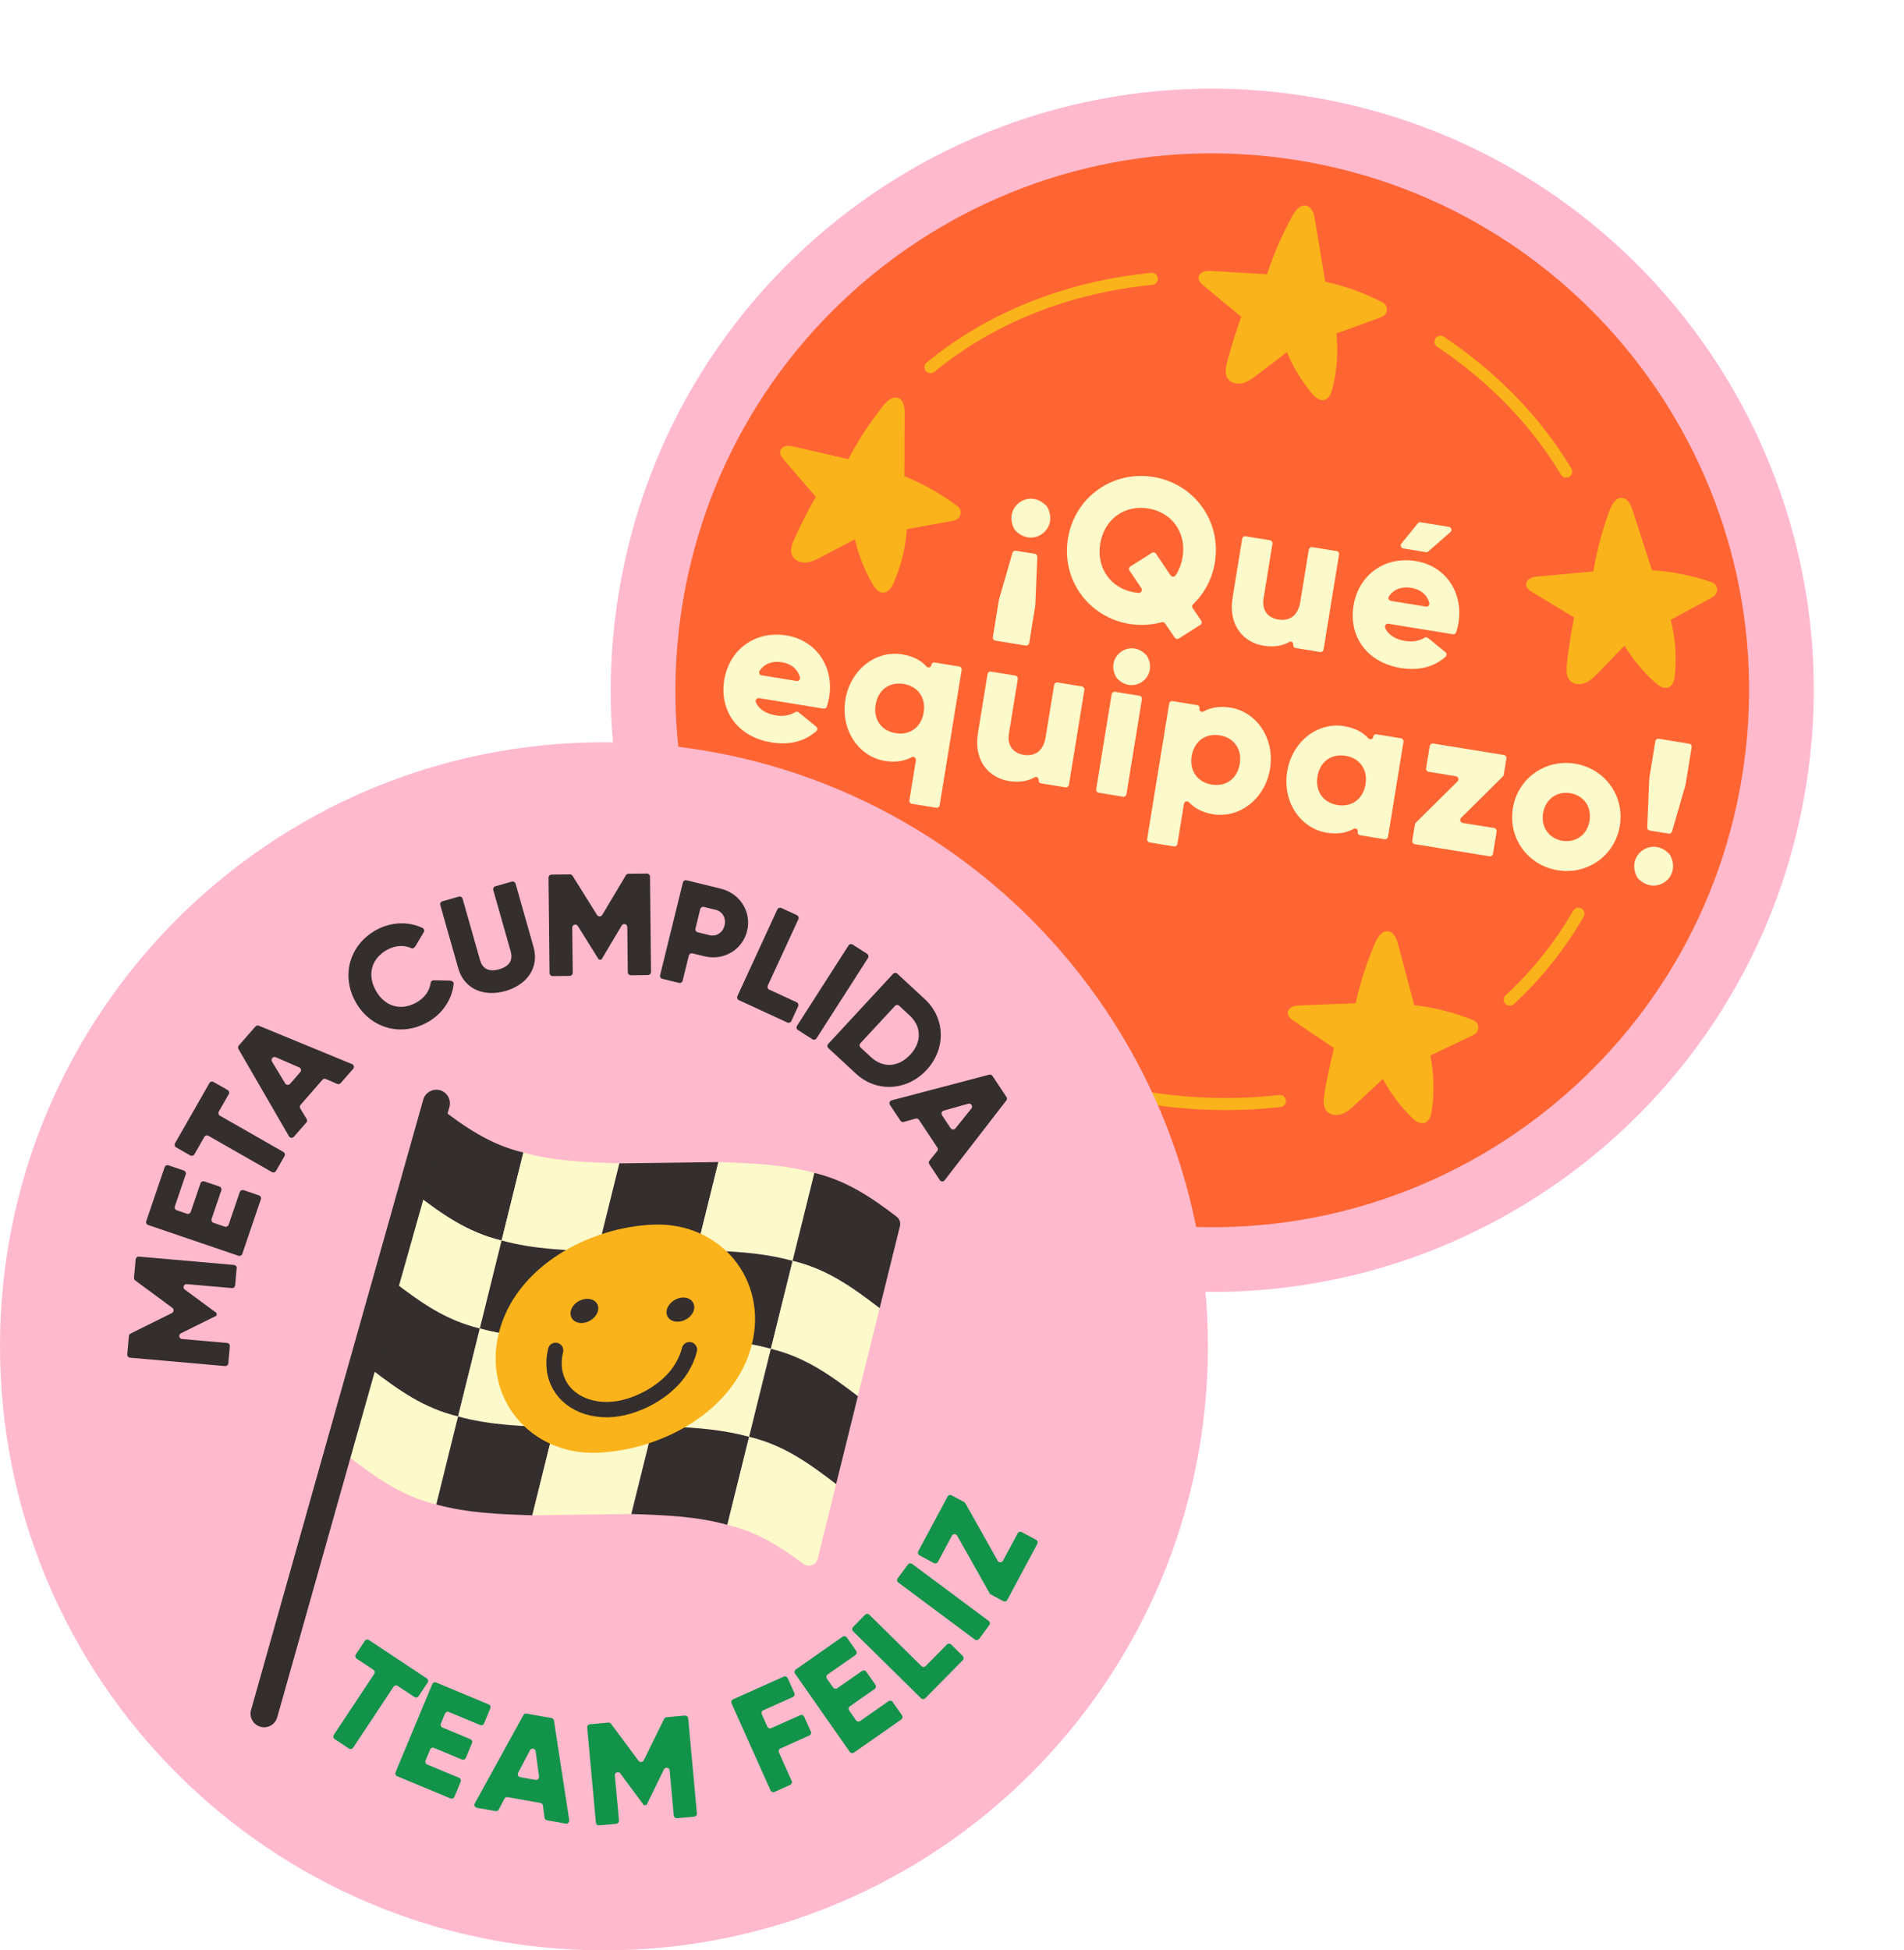 <svg width="372" height="381" viewBox="0 0 372 381" fill="none" xmlns="http://www.w3.org/2000/svg">
<g clip-path="url(#clip0_61_793)">
<path d="M217.989 250.837C282.049 261.252 342.422 217.764 352.837 153.705C363.251 89.646 319.764 29.272 255.705 18.858C191.645 8.443 131.272 51.93 120.857 115.99C110.442 180.049 153.93 240.422 217.989 250.837Z" fill="#FFB9CD"/>
<path d="M220.017 238.362C277.187 247.657 331.067 208.847 340.362 151.677C349.656 94.507 310.846 40.627 253.676 31.332C196.506 22.038 142.626 60.848 133.332 118.018C124.037 175.188 162.847 229.068 220.017 238.362Z" fill="#FF6533"/>
<path d="M204.609 99.027C206.984 103.383 201.697 107.197 198.311 103.563C198.271 103.52 198.232 103.466 198.204 103.414C195.83 99.052 201.122 95.245 204.502 98.878C204.543 98.921 204.581 98.975 204.609 99.027ZM202.67 108.79L202.275 118.285C202.275 118.285 202.268 118.332 202.264 118.355L201.082 125.628C201.03 125.947 200.726 126.165 200.407 126.113L194.469 125.148C194.15 125.096 193.931 124.793 193.983 124.474L195.165 117.201C195.165 117.201 195.173 117.155 195.177 117.131L197.81 107.999C197.892 107.715 198.177 107.535 198.467 107.582L202.167 108.184C202.463 108.232 202.671 108.492 202.659 108.788L202.67 108.79Z" fill="#FCF9CA"/>
<path d="M233.022 118.79L234.683 121.239C234.871 121.513 234.792 121.888 234.513 122.068L230.319 124.726C230.053 124.897 229.696 124.821 229.518 124.56L227.624 121.782C227.485 121.575 227.226 121.485 226.983 121.553C225.009 122.089 222.853 122.238 220.673 121.884C212.745 120.595 207.332 113.322 208.653 105.197C209.974 97.071 217.412 91.888 225.34 93.176C233.268 94.465 238.681 101.739 237.36 109.864C236.826 113.152 235.281 115.949 233.102 118.041C232.891 118.239 232.851 118.56 233.015 118.795L233.022 118.79ZM223.005 114.899L220.686 111.475C220.499 111.2 220.578 110.826 220.856 110.651L225.05 107.993C225.316 107.822 225.673 107.898 225.851 108.159L228.709 112.398C228.945 112.746 229.462 112.747 229.692 112.397C230.35 111.385 230.83 110.195 231.051 108.832C231.853 103.903 228.835 100.055 224.341 99.324C219.846 98.593 215.765 101.287 214.963 106.217C214.162 111.146 217.18 114.994 221.674 115.725C221.941 115.768 222.204 115.799 222.469 115.818C222.962 115.857 223.278 115.307 222.999 114.898L223.005 114.899Z" fill="#FCF9CA"/>
<path d="M261.618 108.325L258.601 126.883C258.549 127.202 258.246 127.421 257.927 127.369L253.125 126.588C252.829 126.54 252.63 126.264 252.678 125.968C252.75 125.527 252.276 125.182 251.888 125.411C250.605 126.161 248.877 126.463 246.865 126.136C242.881 125.488 239.956 122.096 240.821 116.772L242.695 105.248C242.747 104.929 243.05 104.711 243.369 104.763L248.125 105.536C248.444 105.588 248.662 105.891 248.61 106.21L246.877 116.87C246.479 119.317 247.83 120.709 249.727 121.018C251.896 121.37 253.598 120.349 254.052 117.554L255.708 107.37C255.76 107.051 256.063 106.833 256.382 106.884L261.138 107.658C261.457 107.709 261.675 108.013 261.623 108.332L261.618 108.325Z" fill="#FCF9CA"/>
<path d="M274.616 125.225C276.06 125.46 277.394 125.165 278.324 124.572C278.53 124.439 278.799 124.47 278.988 124.62L282.411 127.403C282.701 127.635 282.696 128.068 282.418 128.315C280.115 130.322 277.156 131.061 273.676 130.495C266.931 129.399 263.493 124.184 264.448 118.31C265.403 112.435 270.397 108.592 276.632 109.605C282.391 110.541 285.923 115.688 284.955 121.644C284.848 122.299 284.699 122.924 284.497 123.51C284.405 123.781 284.129 123.938 283.845 123.892L271.266 121.847C270.808 121.772 270.44 122.242 270.633 122.667C271.316 124.177 272.801 124.93 274.616 125.225ZM278.585 118.501C279.019 118.571 279.367 118.157 279.239 117.732C278.713 115.956 277.277 115.085 275.745 114.836C273.82 114.523 272.308 115.111 271.362 116.499C271.127 116.848 271.353 117.319 271.765 117.386L278.585 118.495L278.585 118.501ZM278.577 107.856L274.169 107.139C273.723 107.067 273.523 106.54 273.806 106.187L277.009 102.231C277.143 102.069 277.352 101.99 277.561 102.024L283.088 102.922C283.581 103.002 283.754 103.62 283.38 103.946L279.057 107.72C278.926 107.835 278.751 107.884 278.577 107.856Z" fill="#FCF9CA"/>
<path d="M151.667 139.762C153.111 139.997 154.445 139.702 155.375 139.109C155.581 138.976 155.85 139.007 156.039 139.157L159.462 141.94C159.752 142.172 159.747 142.606 159.469 142.852C157.166 144.859 154.207 145.598 150.727 145.032C143.982 143.936 140.544 138.722 141.499 132.847C142.454 126.972 147.448 123.129 153.683 124.142C159.442 125.079 162.974 130.225 162.006 136.181C161.899 136.836 161.744 137.46 161.548 138.047C161.456 138.318 161.18 138.475 160.896 138.429L148.317 136.384C147.859 136.309 147.491 136.779 147.684 137.204C148.367 138.714 149.852 139.467 151.667 139.762ZM155.635 133.038C156.07 133.108 156.418 132.695 156.29 132.269C155.764 130.493 154.328 129.622 152.796 129.374C150.871 129.06 149.359 129.648 148.413 131.036C148.178 131.385 148.404 131.856 148.816 131.923L155.636 133.032L155.635 133.038Z" fill="#FCF9CA"/>
<path d="M187.89 130.864L183.59 157.31C183.539 157.629 183.235 157.848 182.916 157.796L178.161 157.023C177.842 156.971 177.623 156.667 177.675 156.348L178.946 148.531C179.025 148.043 178.517 147.693 178.086 147.926C176.694 148.688 174.968 148.979 172.898 148.643C167.73 147.803 164.211 142.575 165.166 136.7C166.121 130.825 171.115 126.982 176.283 127.822C178.394 128.166 179.964 129.016 181.043 130.216C181.345 130.55 181.896 130.384 181.968 129.943L181.981 129.862C182.029 129.566 182.306 129.367 182.601 129.415L187.403 130.196C187.722 130.248 187.941 130.551 187.889 130.87L187.89 130.864ZM180.466 139.182C180.947 136.224 179.277 134.048 176.557 133.606C173.837 133.163 171.563 134.699 171.082 137.656C170.601 140.614 172.273 142.785 174.992 143.227C177.712 143.669 179.986 142.134 180.466 139.182Z" fill="#FCF9CA"/>
<path d="M211.865 134.762L208.847 153.321C208.796 153.64 208.492 153.858 208.173 153.806L203.371 153.026C203.075 152.978 202.876 152.701 202.924 152.405C202.996 151.965 202.522 151.62 202.134 151.848C200.851 152.598 199.123 152.901 197.111 152.573C193.127 151.926 190.202 148.533 191.067 143.209L192.941 131.686C192.993 131.367 193.296 131.148 193.615 131.2L198.371 131.973C198.69 132.025 198.908 132.328 198.856 132.647L197.123 143.307C196.725 145.754 198.077 147.147 199.973 147.455C202.142 147.808 203.844 146.787 204.298 143.991L205.954 133.807C206.006 133.488 206.309 133.27 206.628 133.322L211.384 134.095C211.703 134.147 211.921 134.45 211.869 134.769L211.865 134.762Z" fill="#FCF9CA"/>
<path d="M218.09 132.316C215.778 128.231 220.875 124.56 224.018 128.041C224.053 128.082 224.087 128.13 224.115 128.176C226.427 132.26 221.33 135.932 218.187 132.451C218.152 132.409 218.118 132.362 218.09 132.316ZM217.863 135.142L222.619 135.915C222.937 135.967 223.156 136.271 223.104 136.59L220.087 155.148C220.035 155.467 219.732 155.685 219.413 155.634L214.657 154.86C214.338 154.809 214.12 154.505 214.171 154.186L217.189 135.628C217.241 135.309 217.544 135.09 217.863 135.142Z" fill="#FCF9CA"/>
<path d="M248.134 150.183C247.179 156.058 242.185 159.901 237.018 159.061C234.947 158.725 233.408 157.903 232.324 156.739C231.989 156.381 231.396 156.552 231.316 157.039L230.045 164.857C229.993 165.176 229.69 165.394 229.371 165.342L224.616 164.569C224.297 164.517 224.078 164.214 224.13 163.895L228.429 137.449C228.481 137.13 228.785 136.912 229.104 136.964L233.906 137.744C234.201 137.793 234.401 138.069 234.352 138.365L234.339 138.446C234.267 138.892 234.737 139.219 235.131 138.997C236.54 138.202 238.293 137.892 240.404 138.235C245.571 139.075 249.09 144.303 248.135 150.178L248.134 150.183ZM242.219 149.222C242.7 146.264 241.03 144.088 238.31 143.645C235.59 143.203 233.316 144.738 232.835 147.696C232.354 150.654 234.026 152.824 236.745 153.267C239.465 153.709 241.739 152.174 242.219 149.222Z" fill="#FCF9CA"/>
<path d="M274.209 144.898L271.192 163.457C271.14 163.776 270.837 163.994 270.518 163.942L265.716 163.162C265.42 163.113 265.221 162.837 265.269 162.541L265.282 162.46C265.355 162.014 264.884 161.687 264.491 161.909C263.082 162.704 261.329 163.014 259.218 162.671C254.051 161.831 250.531 156.603 251.486 150.728C252.441 144.853 257.436 141.01 262.603 141.85C264.714 142.194 266.284 143.044 267.363 144.244C267.666 144.578 268.217 144.412 268.288 143.971L268.301 143.89C268.35 143.594 268.626 143.395 268.922 143.443L273.724 144.224C274.043 144.276 274.261 144.579 274.209 144.898ZM266.791 153.217C267.272 150.259 265.602 148.082 262.882 147.64C260.162 147.198 257.888 148.733 257.408 151.691C256.927 154.649 258.598 156.819 261.318 157.262C264.038 157.704 266.311 156.169 266.791 153.217Z" fill="#FCF9CA"/>
<path d="M292.408 162.429L291.699 166.791C291.647 167.11 291.344 167.328 291.025 167.276L276.41 164.9C276.091 164.848 275.873 164.545 275.925 164.226L276.44 161.054C276.46 160.932 276.521 160.817 276.606 160.729L284.774 152.634C285.115 152.297 284.924 151.712 284.454 151.636L279.113 150.767C278.794 150.715 278.575 150.412 278.627 150.093L279.336 145.732C279.388 145.413 279.691 145.194 280.01 145.246L293.836 147.494C294.155 147.546 294.374 147.849 294.322 148.168L293.806 151.34C293.787 151.462 293.726 151.577 293.64 151.665L285.473 159.76C285.132 160.098 285.323 160.682 285.793 160.759L291.923 161.755C292.242 161.807 292.46 162.11 292.408 162.429Z" fill="#FCF9CA"/>
<path d="M295.58 157.897C296.535 152.022 301.924 148.243 307.723 149.186C313.523 150.129 317.436 155.42 316.481 161.295C315.526 167.17 310.138 170.949 304.338 170.006C298.539 169.063 294.625 163.772 295.58 157.897ZM310.56 160.333C311.015 157.531 309.344 155.361 306.781 154.944C304.218 154.527 301.944 156.063 301.49 158.858C301.035 161.653 302.705 163.83 305.269 164.246C307.832 164.663 310.106 163.128 310.56 160.333Z" fill="#FCF9CA"/>
<path d="M319.891 171.41C317.505 167.045 322.804 163.228 326.188 166.874C326.229 166.916 326.262 166.969 326.29 167.015C328.659 171.371 323.379 175.179 319.993 171.551C319.952 171.509 319.919 171.456 319.891 171.41ZM322.23 152.075L323.413 144.802C323.465 144.483 323.768 144.264 324.087 144.316L330.026 145.282C330.345 145.334 330.563 145.637 330.511 145.956L329.329 153.229C329.329 153.229 329.321 153.275 329.318 153.298L326.684 162.43C326.602 162.715 326.317 162.894 326.027 162.847L322.327 162.246C322.031 162.198 321.823 161.938 321.836 161.642L322.231 152.146C322.231 152.146 322.238 152.1 322.242 152.076L322.23 152.075Z" fill="#FCF9CA"/>
<path d="M270.137 59.081C266.596 57.244 262.812 55.879 258.915 55.025C258.249 50.988 257.583 46.957 256.912 42.919C256.726 41.793 256.338 40.444 255.231 40.187C254.043 39.916 253.085 41.124 252.495 42.189C250.489 45.815 248.839 49.63 247.555 53.571C243.964 53.362 240.378 53.154 236.787 52.945C236.251 52.912 235.695 52.887 235.185 53.06C234.675 53.233 234.212 53.663 234.171 54.205C234.117 54.868 234.684 55.407 235.199 55.83C237.638 57.852 240.078 59.873 242.512 61.888C241.474 64.756 240.566 67.668 239.784 70.612C239.478 71.765 239.225 73.099 239.94 74.048C240.576 74.896 241.803 75.107 242.823 74.839C243.849 74.571 244.718 73.915 245.56 73.272C247.517 71.78 249.475 70.283 251.432 68.791C252.639 71.69 254.275 74.409 256.294 76.82C256.912 77.558 257.756 78.338 258.699 78.134C259.656 77.927 260.096 76.831 260.334 75.882C261.212 72.382 261.472 68.733 261.103 65.143C263.754 64.181 266.404 63.225 269.054 62.263C269.402 62.135 269.765 61.992 270.108 61.821C271.235 61.26 271.257 59.663 270.137 59.081Z" fill="#FAB31B"/>
<path d="M187.086 98.904C183.905 96.5 180.4 94.519 176.701 93.031C176.717 88.938 176.733 84.851 176.755 80.759C176.761 79.623 176.602 78.222 175.554 77.784C174.428 77.315 173.278 78.348 172.522 79.303C169.941 82.544 167.672 86.027 165.754 89.697C162.248 88.889 158.747 88.088 155.241 87.28C154.714 87.158 154.174 87.035 153.642 87.121C153.11 87.207 152.583 87.556 152.451 88.076C152.287 88.722 152.751 89.345 153.186 89.851C155.254 92.253 157.318 94.648 159.386 97.049C157.883 99.704 156.5 102.42 155.239 105.197C154.748 106.278 154.272 107.558 154.821 108.612C155.305 109.554 156.482 109.965 157.533 109.874C158.584 109.777 159.552 109.28 160.49 108.783C162.67 107.638 164.851 106.492 167.026 105.346C167.73 108.407 168.893 111.364 170.476 114.074C170.96 114.903 171.663 115.815 172.629 115.769C173.607 115.72 174.222 114.719 174.612 113.824C176.059 110.523 176.929 106.968 177.169 103.37C179.941 102.868 182.72 102.361 185.492 101.859C185.854 101.793 186.236 101.713 186.606 101.6C187.814 101.237 188.099 99.664 187.092 98.905L187.086 98.904Z" fill="#FAB31B"/>
<path d="M207.838 195.01C204.589 192.696 201.031 190.82 197.292 189.432C197.195 185.345 197.097 181.257 196.995 177.163C196.965 176.027 196.77 174.632 195.704 174.227C194.567 173.792 193.448 174.854 192.717 175.831C190.227 179.14 188.06 182.693 186.246 186.416C182.723 185.713 179.196 185.002 175.673 184.298C175.142 184.194 174.6 184.088 174.072 184.187C173.544 184.286 173.027 184.648 172.905 185.176C172.757 185.831 173.241 186.439 173.692 186.929C175.823 189.27 177.96 191.611 180.093 193.946C178.666 196.643 177.361 199.401 176.178 202.209C175.714 203.306 175.278 204.593 175.852 205.639C176.362 206.567 177.551 206.945 178.6 206.824C179.651 206.697 180.606 206.167 181.529 205.651C183.672 204.445 185.821 203.235 187.964 202.03C188.755 205.07 190.001 207.992 191.657 210.655C192.167 211.47 192.897 212.362 193.856 212.286C194.833 212.213 195.422 211.189 195.789 210.285C197.142 206.945 197.909 203.361 198.048 199.758C200.809 199.178 203.565 198.596 206.326 198.015C206.69 197.937 207.067 197.85 207.433 197.724C208.629 197.324 208.874 195.744 207.843 195.017L207.838 195.01Z" fill="#FAB31B"/>
<path d="M334.452 113.737C330.68 112.445 326.736 111.656 322.756 111.389C321.502 107.495 320.241 103.605 318.987 99.71C318.639 98.63 318.05 97.35 316.915 97.26C315.699 97.164 314.933 98.504 314.503 99.648C313.056 103.532 311.986 107.549 311.304 111.635C307.722 111.957 304.144 112.286 300.562 112.609C300.024 112.658 299.474 112.712 298.993 112.961C298.512 113.21 298.122 113.7 298.159 114.242C298.205 114.91 298.842 115.353 299.416 115.702C302.126 117.34 304.836 118.977 307.547 120.614C306.948 123.6 306.475 126.619 306.143 129.648C306.011 130.829 305.962 132.19 306.809 133.024C307.563 133.766 308.808 133.796 309.781 133.377C310.754 132.958 311.517 132.183 312.254 131.422C313.97 129.653 315.68 127.889 317.396 126.12C319.018 128.813 321.044 131.255 323.39 133.339C324.107 133.98 325.062 134.623 325.963 134.281C326.877 133.93 327.152 132.79 327.246 131.811C327.592 128.218 327.309 124.571 326.418 121.081C328.899 119.74 331.379 118.399 333.86 117.052C334.185 116.879 334.521 116.683 334.837 116.461C335.871 115.736 335.652 114.153 334.463 113.745L334.452 113.737Z" fill="#FAB31B"/>
<path d="M287.872 199.302C284.173 197.813 280.275 196.816 276.31 196.344C275.256 192.393 274.209 188.437 273.155 184.485C272.863 183.384 272.344 182.074 271.212 181.931C270.005 181.777 269.164 183.069 268.679 184.186C267.032 187.984 265.756 191.95 264.861 195.989C261.267 196.125 257.679 196.268 254.085 196.404C253.546 196.423 252.994 196.447 252.5 196.67C252.005 196.893 251.589 197.367 251.597 197.904C251.607 198.573 252.219 199.053 252.772 199.423C255.394 201.2 258.017 202.972 260.639 204.75C259.885 207.705 259.256 210.692 258.768 213.696C258.576 214.873 258.451 216.228 259.256 217.103C259.968 217.886 261.209 217.974 262.203 217.612C263.197 217.244 264.002 216.506 264.774 215.786C266.576 214.108 268.379 212.431 270.186 210.761C271.665 213.531 273.56 216.077 275.797 218.286C276.484 218.964 277.402 219.654 278.319 219.357C279.249 219.056 279.582 217.925 279.727 216.961C280.259 213.392 280.169 209.735 279.459 206.196C282.007 204.985 284.549 203.774 287.098 202.563C287.433 202.403 287.777 202.227 288.102 202.024C289.174 201.359 289.041 199.765 287.867 199.295L287.872 199.302Z" fill="#FAB31B"/>
<path d="M167.309 182.653C167.013 182.605 166.741 182.448 166.552 182.185C160.809 174.34 156.761 165.55 154.511 156.065C154.364 155.434 154.753 154.8 155.384 154.653C156.015 154.505 156.648 154.894 156.796 155.525C158.97 164.707 162.886 173.207 168.443 180.802C168.828 181.328 168.715 182.06 168.188 182.445C167.924 182.64 167.604 182.707 167.308 182.659L167.309 182.653Z" fill="#FAB31B"/>
<path d="M223.727 215.577C218.288 214.693 212.905 213.347 207.683 211.558C207.069 211.345 206.743 210.679 206.956 210.065C207.169 209.45 207.829 209.123 208.449 209.337C221.778 213.909 236.118 215.484 249.929 213.908C250.578 213.835 251.157 214.298 251.231 214.941C251.306 215.584 250.841 216.17 250.198 216.244C241.464 217.241 232.519 217.007 223.739 215.579L223.727 215.577Z" fill="#FAB31B"/>
<path d="M294.789 196.444C294.54 196.403 294.298 196.281 294.116 196.078C293.676 195.602 293.708 194.857 294.184 194.417C299.359 189.645 303.799 184.086 307.377 177.894C307.7 177.333 308.422 177.141 308.983 177.464C309.543 177.788 309.735 178.509 309.412 179.07C305.717 185.47 301.128 191.212 295.778 196.146C295.505 196.399 295.137 196.5 294.789 196.444Z" fill="#FAB31B"/>
<path d="M305.816 93.289C305.485 93.235 305.183 93.043 304.995 92.733C299.107 82.965 290.962 74.552 280.785 67.73C280.248 67.369 280.099 66.636 280.46 66.1C280.821 65.563 281.554 65.414 282.09 65.775C292.557 72.793 300.942 81.454 307.008 91.519C307.341 92.073 307.164 92.794 306.609 93.132C306.358 93.282 306.078 93.326 305.817 93.283L305.816 93.289Z" fill="#FAB31B"/>
<path d="M181.606 72.887C181.334 72.842 181.076 72.705 180.888 72.472C180.475 71.971 180.548 71.232 181.049 70.82C192.989 61.016 208.159 54.958 224.924 53.303C225.572 53.235 226.143 53.709 226.211 54.357C226.272 55.004 225.804 55.577 225.156 55.644C208.857 57.256 194.122 63.129 182.545 72.641C182.271 72.864 181.93 72.945 181.611 72.893L181.606 72.887Z" fill="#FAB31B"/>
</g>
<g clip-path="url(#clip1_61_793)">
<path d="M118 381C183.17 381 236 328.17 236 263C236 197.83 183.17 145 118 145C52.83 145 0 197.83 0 263C0 328.17 52.83 381 118 381Z" fill="#FFB9CD"/>
<path d="M98 242.332C91.297 240.733 86.359 237.187 81.002 233.087C82.418 227.358 83.834 221.629 85.256 215.9C90.613 220.007 95.546 223.547 102.254 225.146C100.838 230.874 99.422 236.603 98 242.332Z" fill="#342E2E"/>
<path d="M116.756 244.45C110.419 244.238 104.16 244.031 98 242.332C99.416 236.603 100.832 230.874 102.254 225.146C108.419 226.845 114.673 227.051 121.01 227.264L116.756 244.45Z" fill="#FCF9CA"/>
<path d="M136.102 244.197C129.653 244.256 123.205 244.391 116.756 244.456L121.01 227.27C127.458 227.211 133.907 227.075 140.356 227.01C138.94 232.739 137.524 238.468 136.102 244.197Z" fill="#342E2E"/>
<path d="M154.864 246.315C148.698 244.616 142.444 244.409 136.107 244.197C137.523 238.468 138.939 232.739 140.361 227.01C146.698 227.222 152.958 227.429 159.117 229.128C157.701 234.857 156.285 240.586 154.864 246.315Z" fill="#FCF9CA"/>
<path d="M171.856 255.56C166.499 251.454 161.567 247.914 154.858 246.315C156.274 240.586 157.69 234.857 159.112 229.128C165.425 230.638 170.175 233.866 175.184 237.671C175.744 238.096 175.998 238.822 175.833 239.506C174.511 244.857 173.184 250.215 171.862 255.566L171.856 255.56Z" fill="#342E2E"/>
<path d="M93.746 259.519C87.043 257.92 82.105 254.374 76.748 250.274C78.164 244.545 79.58 238.816 81.002 233.087C86.359 237.193 91.291 240.733 98 242.332C96.584 248.061 95.168 253.79 93.746 259.519Z" fill="#FCF9CA"/>
<path d="M112.508 261.637C106.171 261.425 99.912 261.218 93.752 259.519C95.168 253.79 96.584 248.061 98.006 242.332C104.171 244.031 110.425 244.238 116.762 244.45C115.346 250.179 113.93 255.908 112.508 261.637Z" fill="#342E2E"/>
<path d="M131.854 261.383C125.405 261.442 118.957 261.578 112.508 261.643C113.924 255.914 115.34 250.185 116.762 244.456C123.21 244.397 129.659 244.262 136.108 244.197C134.692 249.926 133.276 255.654 131.854 261.383Z" fill="#FCF9CA"/>
<path d="M150.61 263.501C144.444 261.802 138.19 261.596 131.854 261.383C133.27 255.654 134.686 249.926 136.107 244.197C142.444 244.409 148.704 244.616 154.864 246.315C153.448 252.044 152.032 257.773 150.61 263.501Z" fill="#342E2E"/>
<path d="M167.608 272.747C162.251 268.64 157.319 265.1 150.61 263.501C152.026 257.773 153.442 252.044 154.864 246.315C161.567 247.914 166.505 251.46 171.862 255.56C170.446 261.289 169.03 267.018 167.608 272.747Z" fill="#FCF9CA"/>
<path d="M89.498 276.706C82.796 275.107 77.857 271.561 72.5 267.46C73.916 261.731 75.332 256.003 76.754 250.274C82.111 254.38 87.043 257.92 93.752 259.519C92.336 265.248 90.92 270.977 89.498 276.706Z" fill="#342E2E"/>
<path d="M108.254 278.824C101.918 278.611 95.658 278.405 89.498 276.706C90.914 270.977 92.33 265.248 93.752 259.519C99.917 261.218 106.171 261.425 112.508 261.637C111.092 267.366 109.676 273.095 108.254 278.824Z" fill="#FCF9CA"/>
<path d="M127.6 278.57C121.151 278.629 114.703 278.765 108.254 278.83C109.67 273.101 111.086 267.372 112.508 261.643C118.957 261.584 125.405 261.448 131.854 261.383C130.438 267.112 129.022 272.841 127.6 278.57Z" fill="#342E2E"/>
<path d="M146.363 280.688C140.197 278.989 133.943 278.782 127.606 278.57C129.022 272.841 130.438 267.112 131.86 261.383C138.197 261.596 144.457 261.802 150.616 263.501C149.2 269.23 147.784 274.959 146.363 280.688Z" fill="#FCF9CA"/>
<path d="M163.354 289.933C157.997 285.827 153.065 282.287 146.356 280.688C147.772 274.959 149.188 269.23 150.61 263.501C157.313 265.1 162.251 268.646 167.608 272.747C166.192 278.476 164.776 284.205 163.354 289.933Z" fill="#342E2E"/>
<path d="M85.244 293.892C78.542 292.293 73.603 288.748 68.246 284.647C69.662 278.918 71.078 273.189 72.5 267.46C77.857 271.567 82.79 275.107 89.498 276.706C88.082 282.435 86.666 288.163 85.244 293.892Z" fill="#FCF9CA"/>
<path d="M104 296.01C97.664 295.798 91.404 295.592 85.244 293.892C86.66 288.163 88.076 282.435 89.498 276.706C95.663 278.405 101.918 278.611 108.254 278.824C106.838 284.553 105.422 290.282 104 296.01Z" fill="#342E2E"/>
<path d="M123.352 295.757C116.903 295.816 110.455 295.951 104.006 296.016C105.422 290.287 106.838 284.559 108.26 278.83C114.708 278.771 121.157 278.635 127.606 278.57C126.19 284.299 124.774 290.028 123.352 295.757Z" fill="#FCF9CA"/>
<path d="M142.109 297.875C135.943 296.176 129.689 295.969 123.353 295.757C124.769 290.028 126.185 284.299 127.606 278.57C133.943 278.782 140.203 278.989 146.363 280.688C144.947 286.417 143.531 292.146 142.109 297.875Z" fill="#342E2E"/>
<path d="M156.97 305.504C152.398 302.099 147.914 299.261 142.108 297.875C143.524 292.146 144.94 286.417 146.362 280.688C153.065 282.287 158.003 285.833 163.36 289.933C162.157 294.795 160.953 299.657 159.755 304.512C159.448 305.745 157.991 306.259 156.976 305.504H156.97Z" fill="#FCF9CA"/>
<path d="M146.893 262.646C143.637 275.632 129.252 283.32 116.668 283.792C103.646 284.281 94.26 273.136 97.463 260.374C100.72 247.389 115.104 239.701 127.689 239.229C140.71 238.739 150.091 249.89 146.893 262.646Z" fill="#FAB31B"/>
<path d="M116.822 256.085C116.497 257.389 115.046 258.457 113.588 258.451C112.125 258.445 111.211 257.354 111.535 256.05C111.86 254.746 113.299 253.719 114.757 253.725C116.214 253.731 117.146 254.775 116.822 256.079V256.085Z" fill="#342E2E"/>
<path d="M135.578 255.867C135.253 257.171 133.814 258.197 132.356 258.191C130.893 258.186 129.967 257.141 130.291 255.837C130.616 254.533 132.067 253.466 133.525 253.471C134.982 253.477 135.902 254.569 135.578 255.873V255.867Z" fill="#342E2E"/>
<path d="M108.556 263.791C108.243 265.047 108.172 266.269 108.308 267.413C108.845 272.121 112.981 275.437 118.751 275.366C123.966 275.301 130.462 271.815 133.17 267.248C133.861 266.121 134.392 264.923 134.704 263.661" stroke="#342E2E" stroke-width="3" stroke-miterlimit="10" stroke-linecap="round"/>
<path d="M85.887 212.956C85.202 212.785 84.488 212.891 83.881 213.257C83.273 213.623 82.842 214.207 82.671 214.891L49.029 334.124C48.675 335.546 49.543 336.986 50.965 337.34C51.118 337.375 51.271 337.405 51.425 337.411C51.49 337.411 51.549 337.417 51.614 337.417C52.823 337.417 53.891 336.597 54.186 335.399L87.828 216.166C88.182 214.744 87.308 213.304 85.892 212.95L85.887 212.956Z" fill="#342E2E"/>
<path d="M71.762 320.277C71.573 320.277 71.384 320.372 71.272 320.543L69.514 323.192C69.331 323.463 69.408 323.829 69.679 324.012L72.948 326.177C73.219 326.36 73.296 326.726 73.113 326.997L65.219 338.904C65.036 339.175 65.113 339.541 65.384 339.724L68.181 341.576C68.281 341.641 68.393 341.677 68.505 341.677C68.694 341.677 68.883 341.582 68.995 341.411L76.889 329.505C77.001 329.334 77.19 329.239 77.379 329.239C77.491 329.239 77.603 329.269 77.703 329.34L80.972 331.505C81.072 331.57 81.184 331.605 81.296 331.605C81.485 331.605 81.674 331.511 81.786 331.34L83.544 328.691C83.727 328.419 83.65 328.053 83.379 327.871L72.086 320.383C71.986 320.319 71.874 320.283 71.762 320.283V320.277Z" fill="#119349"/>
<path d="M84.995 328.632C84.765 328.632 84.547 328.767 84.453 328.997L77.284 346.208C77.16 346.509 77.302 346.857 77.603 346.981L88.016 351.317C88.093 351.347 88.17 351.364 88.24 351.364C88.471 351.364 88.689 351.229 88.783 350.999L90.004 348.06C90.128 347.759 89.987 347.411 89.686 347.287L83.456 344.691C83.155 344.568 83.013 344.219 83.137 343.919L84.034 341.765C84.128 341.541 84.346 341.399 84.576 341.399C84.653 341.399 84.73 341.411 84.801 341.446L90.246 343.718C90.323 343.747 90.4 343.765 90.471 343.765C90.701 343.765 90.919 343.629 91.013 343.399L92.217 340.514C92.341 340.213 92.199 339.865 91.898 339.741L86.453 337.47C86.152 337.346 86.01 336.998 86.134 336.697L86.942 334.756C87.037 334.532 87.255 334.39 87.485 334.39C87.562 334.39 87.639 334.402 87.709 334.437L93.81 336.98C93.887 337.01 93.963 337.027 94.034 337.027C94.264 337.027 94.483 336.892 94.577 336.662L95.798 333.723C95.922 333.422 95.781 333.074 95.48 332.95L85.196 328.667C85.119 328.638 85.043 328.62 84.972 328.62L84.995 328.632Z" fill="#119349"/>
<path d="M102.784 334.726C102.571 334.726 102.371 334.838 102.265 335.033L92.766 352.279C92.571 352.633 92.783 353.075 93.179 353.146L96.819 353.795C96.854 353.801 96.89 353.807 96.925 353.807C97.143 353.807 97.344 353.689 97.444 353.494L98.565 351.364C98.666 351.17 98.872 351.052 99.085 351.052C99.12 351.052 99.155 351.052 99.191 351.063L105.592 352.202C105.846 352.249 106.041 352.45 106.076 352.704L106.395 355.087C106.43 355.341 106.625 355.547 106.878 355.589L110.525 356.238C110.56 356.244 110.595 356.25 110.631 356.25C110.985 356.25 111.268 355.931 111.215 355.571L108.23 336.107C108.194 335.859 107.999 335.659 107.752 335.617L102.896 334.756C102.861 334.75 102.825 334.744 102.79 334.744L102.784 334.726ZM104.737 347.712C104.701 347.712 104.666 347.712 104.631 347.7L101.645 347.169C101.25 347.099 101.037 346.668 101.226 346.314L103.545 341.907C103.657 341.688 103.864 341.594 104.064 341.594C104.336 341.594 104.607 341.777 104.654 342.107L105.315 347.046C105.362 347.405 105.079 347.712 104.731 347.712H104.737Z" fill="#119349"/>
<path d="M133.878 335.128C133.878 335.128 133.842 335.128 133.824 335.128L130.231 335.458C130.025 335.476 129.848 335.599 129.753 335.782L125.771 343.883C125.665 344.101 125.452 344.213 125.24 344.213C125.063 344.213 124.886 344.137 124.768 343.978L119.381 336.738C119.269 336.591 119.092 336.502 118.909 336.502C118.892 336.502 118.874 336.502 118.856 336.502L115.257 336.833C114.933 336.862 114.697 337.151 114.726 337.476L116.425 356.043C116.455 356.35 116.709 356.58 117.009 356.58C117.027 356.58 117.045 356.58 117.063 356.58L120.402 356.273C120.726 356.244 120.962 355.955 120.933 355.63L120.125 346.833C120.089 346.444 120.402 346.19 120.721 346.19C120.892 346.19 121.063 346.261 121.187 346.432L125.806 352.651L126.314 352.603L129.724 345.647C129.836 345.423 130.043 345.317 130.249 345.317C130.532 345.317 130.81 345.511 130.839 345.854L131.647 354.651C131.677 354.957 131.931 355.188 132.231 355.188C132.249 355.188 132.267 355.188 132.285 355.188L135.624 354.881C135.948 354.851 136.19 354.562 136.155 354.238L134.456 335.67C134.426 335.364 134.173 335.133 133.872 335.133L133.878 335.128Z" fill="#119349"/>
<path d="M153.371 327.469C153.288 327.469 153.206 327.487 153.129 327.522L143.223 331.959C142.928 332.095 142.792 332.443 142.928 332.738L150.545 349.754C150.645 349.972 150.857 350.102 151.082 350.102C151.164 350.102 151.247 350.084 151.323 350.049L154.38 348.68C154.675 348.544 154.81 348.196 154.675 347.901L152.185 342.337C152.049 342.042 152.185 341.688 152.48 341.559L158.12 339.033C158.415 338.898 158.551 338.549 158.415 338.254L157.117 335.352C157.017 335.133 156.805 335.004 156.58 335.004C156.498 335.004 156.415 335.021 156.338 335.057L150.698 337.582C150.621 337.617 150.539 337.635 150.456 337.635C150.232 337.635 150.014 337.505 149.919 337.287L148.84 334.874C148.704 334.579 148.84 334.225 149.135 334.095L154.905 331.511C155.2 331.375 155.335 331.027 155.2 330.732L153.902 327.829C153.801 327.611 153.589 327.481 153.365 327.481L153.371 327.469Z" fill="#119349"/>
<path d="M164.946 319.634C164.828 319.634 164.71 319.67 164.61 319.74L155.483 326.124C155.217 326.313 155.152 326.679 155.335 326.944L166.02 342.219C166.132 342.385 166.315 342.473 166.504 342.473C166.622 342.473 166.74 342.438 166.84 342.367L176.086 335.9C176.351 335.712 176.416 335.346 176.233 335.08L174.41 332.473C174.298 332.307 174.115 332.219 173.926 332.219C173.808 332.219 173.69 332.254 173.59 332.325L168.062 336.195C167.961 336.266 167.843 336.302 167.725 336.302C167.536 336.302 167.353 336.213 167.241 336.048L165.908 334.136C165.719 333.871 165.784 333.499 166.056 333.316L170.888 329.936C171.153 329.747 171.218 329.381 171.035 329.115L169.247 326.555C169.135 326.39 168.952 326.301 168.764 326.301C168.646 326.301 168.528 326.337 168.427 326.407L163.595 329.788C163.495 329.859 163.377 329.894 163.259 329.894C163.07 329.894 162.887 329.806 162.775 329.641L161.566 327.918C161.377 327.652 161.442 327.281 161.713 327.098L167.129 323.31C167.395 323.121 167.46 322.755 167.277 322.49L165.454 319.882C165.342 319.717 165.159 319.628 164.97 319.628L164.946 319.634Z" fill="#119349"/>
<path d="M169.437 315.268C169.283 315.268 169.13 315.327 169.018 315.445L166.664 317.835C166.434 318.065 166.44 318.442 166.67 318.666L179.951 331.753C180.063 331.865 180.216 331.924 180.364 331.924C180.511 331.924 180.67 331.865 180.782 331.747L188.104 324.319C188.334 324.089 188.329 323.711 188.098 323.487L185.833 321.251C185.721 321.139 185.567 321.08 185.42 321.08C185.266 321.08 185.113 321.139 185.001 321.257L180.859 325.457C180.741 325.575 180.594 325.634 180.44 325.634C180.287 325.634 180.139 325.575 180.027 325.463L169.856 315.439C169.744 315.327 169.59 315.268 169.443 315.268H169.437Z" fill="#119349"/>
<path d="M177.862 305.391C177.679 305.391 177.502 305.474 177.39 305.627L175.39 308.318C175.195 308.577 175.248 308.949 175.508 309.144L190.464 320.277C190.571 320.354 190.694 320.395 190.818 320.395C191.001 320.395 191.178 320.313 191.29 320.159L193.29 317.469C193.485 317.209 193.432 316.837 193.167 316.643L178.216 305.509C178.11 305.433 177.986 305.391 177.862 305.391Z" fill="#119349"/>
<path d="M185.655 292.04C185.443 292.04 185.242 292.152 185.136 292.352L179.407 303.043C179.254 303.332 179.36 303.686 179.649 303.84L182.451 305.344C182.54 305.391 182.634 305.415 182.729 305.415C182.941 305.415 183.142 305.303 183.248 305.102L185.98 300.005C186.092 299.798 186.292 299.692 186.499 299.692C186.699 299.692 186.9 299.792 187.012 299.993L193.349 311.244C193.402 311.345 193.484 311.421 193.585 311.474L196.01 312.772C196.098 312.82 196.193 312.843 196.287 312.843C196.499 312.843 196.7 312.731 196.806 312.531L202.671 301.592C202.824 301.303 202.718 300.949 202.429 300.795L199.626 299.291C199.538 299.244 199.443 299.22 199.349 299.22C199.137 299.22 198.936 299.332 198.83 299.533L195.962 304.878C195.85 305.085 195.65 305.191 195.443 305.191C195.237 305.191 195.042 305.091 194.93 304.89L188.593 293.639C188.54 293.538 188.458 293.462 188.357 293.409L185.932 292.111C185.844 292.063 185.75 292.04 185.655 292.04Z" fill="#119349"/>
<path d="M46.239 247.748L45.944 251.088C45.914 251.412 45.631 251.654 45.306 251.625L36.504 250.852C35.908 250.799 35.624 251.56 36.102 251.914L42.339 256.51L42.297 257.017L35.353 260.457C34.816 260.723 34.969 261.519 35.565 261.572L44.368 262.345C44.693 262.375 44.935 262.658 44.905 262.982L44.61 266.322C44.581 266.646 44.297 266.888 43.973 266.859L25.4 265.224C25.075 265.195 24.833 264.912 24.863 264.587L25.181 260.988C25.199 260.782 25.323 260.605 25.506 260.51L33.589 256.498C33.984 256.303 34.031 255.755 33.677 255.495L26.42 250.132C26.255 250.008 26.167 249.813 26.184 249.607L26.503 246.008C26.532 245.683 26.816 245.442 27.14 245.471L45.713 247.105C46.038 247.135 46.28 247.418 46.25 247.743L46.239 247.748Z" fill="#342E2E"/>
<path d="M47.596 232.491L50.605 233.518C50.912 233.624 51.077 233.96 50.971 234.267L47.336 244.946C47.23 245.253 46.894 245.418 46.587 245.312L28.94 239.3C28.633 239.193 28.468 238.857 28.574 238.55L32.167 228.007C32.273 227.7 32.61 227.535 32.917 227.641L35.926 228.668C36.232 228.774 36.398 229.11 36.291 229.417L34.161 235.671C34.055 235.978 34.221 236.314 34.527 236.42L36.522 237.099C36.828 237.205 37.165 237.04 37.271 236.733L39.171 231.146C39.277 230.839 39.613 230.674 39.92 230.78L42.876 231.789C43.183 231.895 43.348 232.231 43.242 232.538L41.342 238.126C41.236 238.432 41.401 238.769 41.708 238.875L43.914 239.624C44.221 239.73 44.557 239.565 44.663 239.258L46.841 232.869C46.947 232.562 47.283 232.397 47.59 232.503L47.596 232.491Z" fill="#342E2E"/>
<path d="M44.693 213.747L42.752 217.145C42.593 217.428 42.687 217.788 42.97 217.948L55.372 225.033C55.655 225.193 55.756 225.553 55.59 225.836L53.927 228.745C53.767 229.028 53.407 229.128 53.124 228.963L40.722 221.877C40.439 221.718 40.079 221.812 39.92 222.095L37.979 225.494C37.82 225.777 37.46 225.877 37.176 225.712L34.415 224.137C34.132 223.977 34.032 223.617 34.197 223.334L40.917 211.576C41.076 211.292 41.436 211.192 41.719 211.357L44.481 212.933C44.764 213.092 44.864 213.452 44.699 213.735L44.693 213.747Z" fill="#342E2E"/>
<path d="M63 210.932L58.723 215.829C58.551 216.024 58.528 216.301 58.664 216.526L59.908 218.585C60.044 218.803 60.015 219.086 59.849 219.281L57.413 222.066C57.147 222.373 56.658 222.325 56.457 221.971L46.592 204.926C46.468 204.708 46.492 204.431 46.657 204.242L49.902 200.531C50.067 200.342 50.339 200.277 50.569 200.371L68.776 207.87C69.148 208.024 69.26 208.502 68.995 208.803L66.558 211.587C66.387 211.782 66.115 211.841 65.879 211.741L63.673 210.779C63.437 210.679 63.159 210.738 62.994 210.932H63ZM58.451 208.513L53.879 206.531C53.354 206.301 52.84 206.885 53.141 207.375L55.719 211.64C55.926 211.983 56.404 212.024 56.669 211.723L58.664 209.44C58.929 209.139 58.823 208.667 58.457 208.508L58.451 208.513Z" fill="#342E2E"/>
<path d="M69.473 195.722C66.629 190.631 68.234 184.613 73.456 181.698C76.382 180.064 79.745 179.963 82.518 181.261C82.842 181.415 82.972 181.798 82.789 182.105L81.226 184.736C80.931 185.226 80.618 185.338 80.353 185.214C78.919 184.559 77.196 184.677 75.609 185.557C72.541 187.268 71.709 190.424 73.432 193.516C75.155 196.607 78.282 197.557 81.344 195.846C82.925 194.967 83.946 193.557 84.135 192.011C84.17 191.71 84.424 191.492 84.725 191.498L87.781 191.551C88.418 191.563 88.672 191.875 88.636 192.229C88.306 195.256 86.453 198.065 83.497 199.711C78.282 202.619 72.317 200.826 69.473 195.728V195.722Z" fill="#342E2E"/>
<path d="M89.527 189.144L86.022 176.801C85.934 176.488 86.117 176.164 86.429 176.069L89.651 175.155C89.963 175.066 90.288 175.249 90.382 175.562L93.781 187.527C94.188 188.973 95.22 190.005 97.533 189.344C99.846 188.689 100.182 187.268 99.769 185.822L96.371 173.863C96.282 173.55 96.465 173.226 96.778 173.131L99.999 172.217C100.312 172.128 100.637 172.311 100.731 172.624L104.236 184.967C105.398 189.055 102.932 192.401 98.737 193.592C94.542 194.784 90.683 193.232 89.527 189.144Z" fill="#342E2E"/>
<path d="M126.603 190.477L123.251 190.513C122.927 190.513 122.661 190.253 122.655 189.928L122.561 181.096C122.555 180.5 121.77 180.288 121.464 180.801L117.505 187.462H116.997L112.897 180.896C112.578 180.388 111.799 180.618 111.805 181.214L111.9 190.046C111.9 190.371 111.64 190.636 111.316 190.642L107.964 190.678C107.64 190.678 107.374 190.418 107.369 190.094L107.168 171.45C107.168 171.125 107.428 170.86 107.752 170.854L111.363 170.812C111.569 170.812 111.758 170.913 111.87 171.09L116.655 178.742C116.891 179.114 117.434 179.108 117.664 178.73L122.284 170.978C122.39 170.801 122.579 170.694 122.785 170.689L126.396 170.647C126.721 170.647 126.986 170.907 126.992 171.231L127.193 189.875C127.193 190.2 126.933 190.465 126.608 190.471L126.603 190.477Z" fill="#342E2E"/>
<path d="M145.966 181.863C145.069 185.521 141.399 187.74 137.606 186.807L135.293 186.241C134.974 186.164 134.656 186.359 134.579 186.672L133.375 191.575C133.299 191.893 132.98 192.082 132.662 192.005L129.405 191.209C129.086 191.132 128.897 190.813 128.974 190.495L133.423 172.388C133.499 172.069 133.818 171.88 134.137 171.957L140.851 173.609C144.644 174.541 146.869 178.205 145.966 181.863ZM141.565 180.783C141.907 179.379 141.181 178.064 139.836 177.733L137.523 177.167C137.205 177.09 136.886 177.285 136.809 177.597L135.877 181.403C135.8 181.722 135.995 182.04 136.308 182.117L138.621 182.683C139.966 183.014 141.222 182.188 141.565 180.783Z" fill="#342E2E"/>
<path d="M155.949 196.566L154.616 199.457C154.48 199.752 154.126 199.882 153.831 199.746L144.356 195.38C144.061 195.244 143.931 194.89 144.067 194.595L151.872 177.662C152.008 177.367 152.362 177.238 152.657 177.373L155.701 178.777C155.996 178.913 156.126 179.267 155.99 179.562L150.008 192.536C149.872 192.831 150.002 193.185 150.297 193.321L155.654 195.793C155.949 195.929 156.079 196.283 155.943 196.578L155.949 196.566Z" fill="#342E2E"/>
<path d="M169.59 187.138L159.53 202.838C159.353 203.115 158.988 203.192 158.716 203.015L155.896 201.209C155.619 201.032 155.542 200.666 155.719 200.395L165.779 184.695C165.956 184.418 166.321 184.341 166.593 184.518L169.413 186.324C169.684 186.501 169.767 186.866 169.59 187.138Z" fill="#342E2E"/>
<path d="M181.036 209.009C177.224 213.121 171.248 213.458 167.236 209.741L161.849 204.755C161.607 204.531 161.595 204.159 161.82 203.923L174.487 190.241C174.711 189.999 175.083 189.987 175.319 190.212L180.705 195.197C184.717 198.914 184.847 204.897 181.036 209.015V209.009ZM177.838 206.041C180.145 203.546 180.033 200.507 177.744 198.389L175.685 196.483C175.443 196.259 175.071 196.277 174.853 196.513L168.109 203.793C167.885 204.035 167.902 204.407 168.138 204.625L170.198 206.531C172.481 208.649 175.525 208.531 177.832 206.035L177.838 206.041Z" fill="#342E2E"/>
<path d="M183.136 224.178L179.549 218.756C179.407 218.543 179.142 218.443 178.894 218.514L176.581 219.169C176.333 219.24 176.068 219.139 175.926 218.927L173.879 215.841C173.655 215.505 173.832 215.045 174.221 214.944L193.266 209.935C193.508 209.87 193.768 209.971 193.909 210.177L196.635 214.29C196.777 214.502 196.765 214.773 196.612 214.974L184.564 230.556C184.316 230.874 183.826 230.857 183.608 230.52L181.567 227.435C181.425 227.222 181.437 226.939 181.596 226.739L183.106 224.862C183.266 224.662 183.283 224.379 183.136 224.166V224.178ZM186.67 220.431L189.791 216.543C190.151 216.095 189.72 215.452 189.172 215.605L184.375 216.962C183.991 217.068 183.826 217.523 184.045 217.853L185.72 220.378C185.938 220.709 186.422 220.732 186.67 220.42V220.431Z" fill="#342E2E"/>
</g>
<defs>
<clipPath id="clip0_61_793">
<rect width="235.025" height="235.025" fill="white" transform="translate(139.715) rotate(9.234)"/>
</clipPath>
<clipPath id="clip1_61_793">
<rect width="236" height="236" fill="white" transform="translate(0 145)"/>
</clipPath>
</defs>
</svg>
